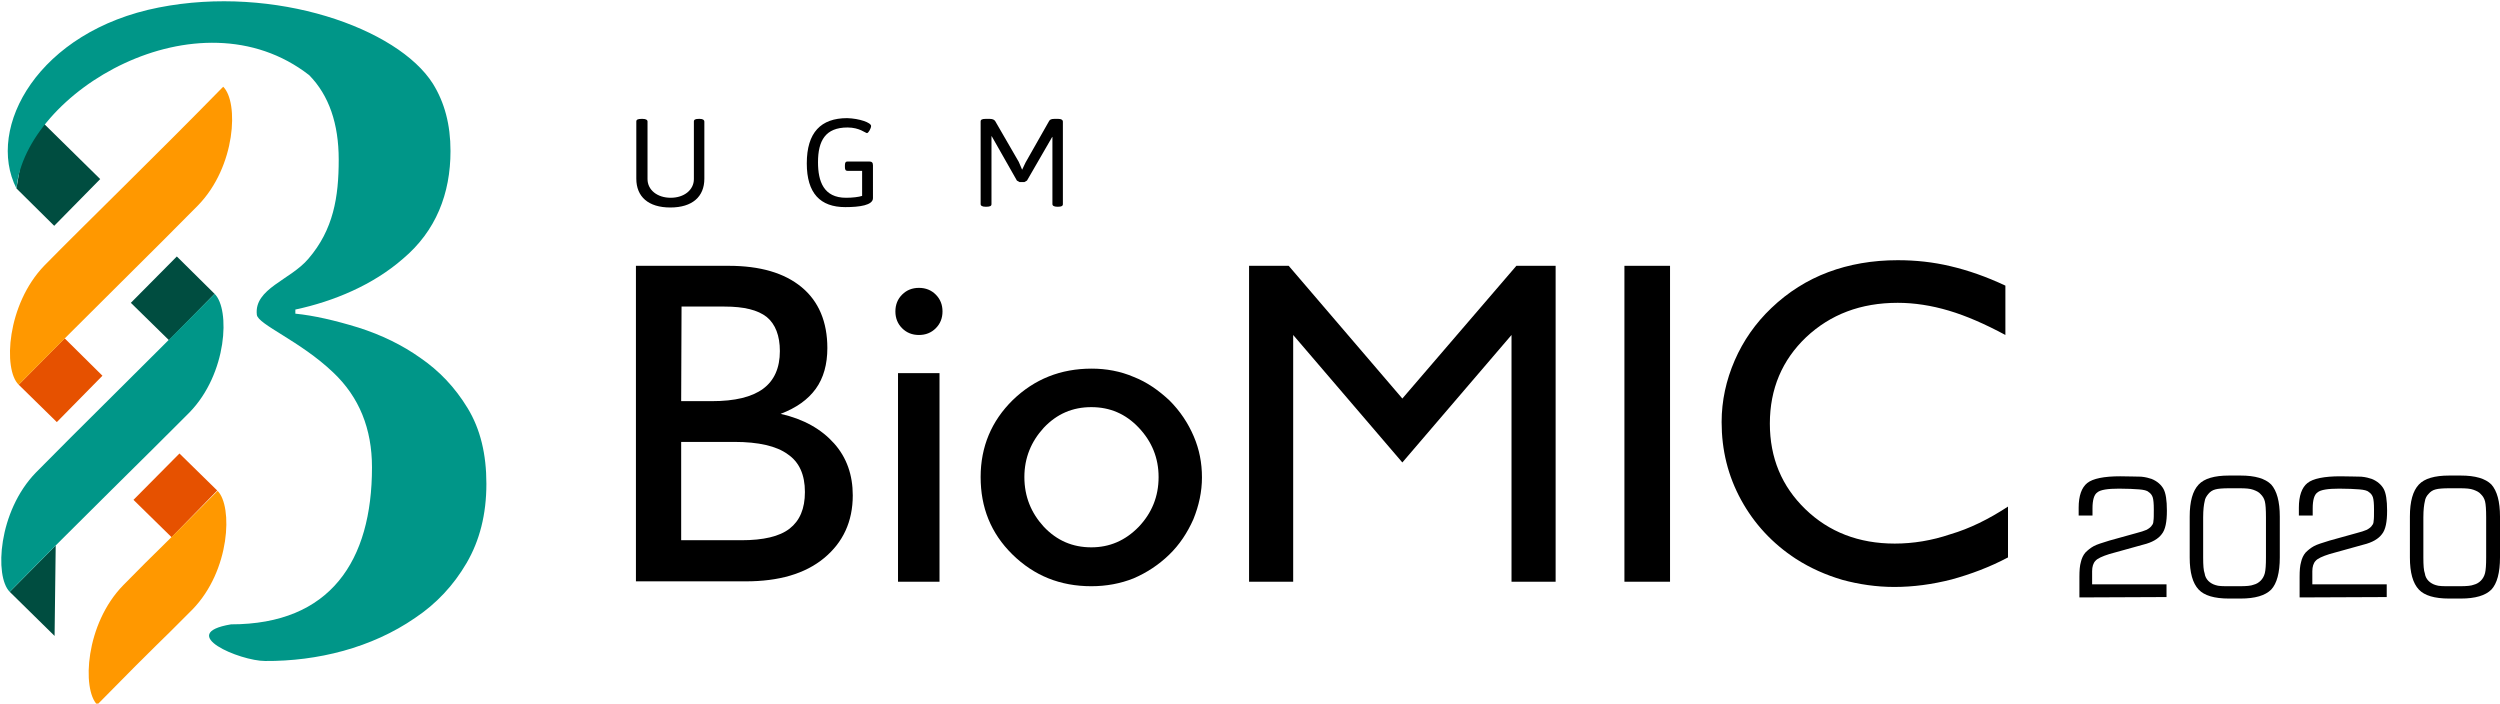 <?xml version="1.0" encoding="utf-8"?>
<!-- Generator: Adobe Illustrator 22.1.0, SVG Export Plug-In . SVG Version: 6.00 Build 0)  -->
<svg version="1.1" id="Layer_1" xmlns="http://www.w3.org/2000/svg" xmlns:xlink="http://www.w3.org/1999/xlink" x="0px" y="0px"
	 viewBox="0 0 668.7 188.2" style="enable-background:new 0 0 668.7 188.2;" xml:space="preserve">
<style type="text/css">
	.st0{fill:#004D40;}
	.st1{fill:#E65100;}
	.st2{fill:#FF9800;}
	.st3{fill:#009688;}
	.st4{fill:none;}
	.st5{fill:#307ABD;}
	.st6{fill:#306BA4;}
</style>
<g id="Layer_x0020_1">
	<g id="_2777238904016">
		<polygon class="st0" points="2.6,158.3 14.9,145.9 14.6,170.1 		"/>
		<polygon class="st1" points="35.7,133.7 48,121.3 58.1,131.2 45.9,143.7 		"/>
		<polygon class="st1" points="5,102.9 17.3,90.5 27.4,100.5 15.2,112.9 		"/>
		<polygon class="st0" points="35,81 47.3,68.6 57.4,78.6 45.2,91 		"/>
		<polygon class="st0" points="4.4,50.4 8,29.4 26.8,47.9 14.5,60.4 		"/>
		<path class="st2" d="M11.9,71c10.6-10.8,29.5-29.1,47.8-47.8c4.2,4.1,3.4,21.3-6.7,31.7c-10.5,10.7-29.6,29.4-48,48
			C0.8,98.9,1.8,81.4,11.9,71z"/>
		<path class="st3" d="M9.6,126.4C20.2,115.6,39,97.2,57.4,78.6c4.2,4.1,3.4,21.3-6.7,31.7C40.1,121,21,139.6,2.6,158.3
			C-1.5,154.2-0.5,136.8,9.6,126.4z"/>
		<path class="st2" d="M33,156.5c10.6-10.8,6.8-6.6,25.2-25.2c4.1,4.1,3.4,21.3-6.7,31.7c-10.6,10.7-7.1,6.8-25.5,25.5
			C21.9,184.4,22.8,166.9,33,156.5z"/>
		<path class="st3" d="M112.4,95.7c5.1,3.5,9.3,7.9,12.7,13.5c3.4,5.6,5,12.3,5,20.2c0,8.2-1.8,15.2-5.3,21.2s-8.1,10.9-13.8,14.7
			c-11.6,8-26.1,11.6-40.1,11.5c-6.7,0-24-7.3-9.1-9.8c26.6,0,37.7-17,37.7-42c0-10.3-3.4-18.8-10.4-25.4
			C80.3,91.2,69,86.8,68.7,84.2c-0.8-7,9-9.3,13.8-15c6.7-7.8,8.1-16.5,8.1-26.5c0-9.6-2.6-17.2-7.9-22.6C53-3,6.8,24.6,4.4,50.4
			C-3.9,34.1,10.3,8.3,42.5,2c31-6.1,63.9,5.5,73.3,20.4c3.1,5,4.7,10.9,4.7,18c0,11.4-3.9,21.4-12.7,28.8c-8,7-18.5,11.4-28.8,13.6
			v1.1c5,0.5,10.6,1.8,16.8,3.7C102.1,89.6,107.6,92.3,112.4,95.7z"/>
	</g>
	<path d="M182.2,118.3v26.2h16.1c5.9,0,10.2-1,12.9-3.1s4.1-5.3,4.1-9.8c0-4.6-1.5-8-4.6-10.1c-3-2.2-7.8-3.3-14.3-3.3h-14.2V118.3z
		 M170.1,155.6V71.1h24.8c8.4,0,14.9,1.9,19.5,5.7c4.6,3.8,6.9,9.3,6.9,16.3c0,4.3-1,8-3.1,10.9s-5.2,5.1-9.4,6.7
		c6.2,1.4,10.9,4.1,14.3,7.9c3.4,3.8,5,8.5,5,13.9c0,7-2.6,12.6-7.7,16.8s-12.1,6.2-20.9,6.2h-29.4L170.1,155.6L170.1,155.6z
		 M182.2,107.3h8.2c6.2,0,10.7-1.1,13.7-3.3c3-2.2,4.5-5.6,4.5-10.1c0-4.1-1.2-7.2-3.5-9.1c-2.4-1.9-6.1-2.8-11.3-2.8h-11.5
		L182.2,107.3L182.2,107.3z"/>
	<path id="_x31__1_" d="M239.5,83.3c0-1.8,0.6-3.3,1.8-4.5s2.7-1.8,4.5-1.8s3.3,0.6,4.5,1.8c1.2,1.2,1.8,2.7,1.8,4.5
		s-0.6,3.3-1.8,4.5s-2.7,1.8-4.5,1.8s-3.3-0.6-4.5-1.8S239.5,85.1,239.5,83.3z M240.2,155.6V99.8h11.1v55.8H240.2z"/>
	<path id="_x32__1_" d="M274,127.6c0,5.2,1.8,9.6,5.2,13.3c3.5,3.7,7.7,5.5,12.7,5.5c4.9,0,9.1-1.8,12.7-5.5
		c3.5-3.7,5.3-8.1,5.3-13.3c0-5.1-1.8-9.5-5.3-13.2s-7.7-5.5-12.7-5.5s-9.2,1.8-12.7,5.5C275.8,118.1,274,122.5,274,127.6z
		 M262.3,127.6c0-8.1,2.9-15,8.6-20.6c5.8-5.6,12.8-8.4,21.1-8.4c3.9,0,7.7,0.7,11.2,2.2c3.6,1.4,6.7,3.6,9.6,6.3
		c2.9,2.9,5,6.1,6.5,9.6s2.2,7.1,2.2,11c0,3.8-0.8,7.5-2.3,11.2c-1.6,3.6-3.7,6.8-6.5,9.5s-6,4.8-9.5,6.3c-3.5,1.4-7.3,2.1-11.3,2.1
		c-8.3,0-15.3-2.8-21.1-8.5S262.3,135.7,262.3,127.6z"/>
	<polygon id="_x33__1_" points="334.1,155.6 334.1,71.1 344.7,71.1 375.1,106.6 405.6,71.1 416.1,71.1 416.1,155.6 404.3,155.6 
		404.3,89.6 375.1,123.7 345.9,89.6 345.9,155.6 	"/>
	<polygon id="_x34_" points="434.5,155.6 434.5,71.1 446.7,71.1 446.7,155.6 	"/>
	<path id="_x35_" d="M537.1,135.5v13.6c-4.9,2.6-10,4.5-15.1,5.9c-5.1,1.3-10.2,2-15.3,2c-4.8,0-9.5-0.7-13.9-1.9
		c-4.4-1.3-8.5-3.1-12.4-5.6c-6.3-4.1-11.2-9.4-14.7-15.8s-5.2-13.3-5.2-20.8c0-5.7,1.2-11.2,3.5-16.5s5.6-10,9.8-14
		c4.5-4.3,9.6-7.5,15.2-9.6s11.8-3.2,18.6-3.2c4.8,0,9.5,0.5,14.1,1.6c4.7,1.1,9.6,2.8,14.7,5.2v13.2c-5.4-2.9-10.4-5.1-15.1-6.5
		c-4.7-1.4-9.3-2.1-13.7-2.1c-9.9,0-18,3.1-24.5,9.2c-6.4,6.1-9.7,13.8-9.7,23.1c0,9.2,3.2,16.8,9.5,22.9c6.3,6.1,14.3,9.2,23.9,9.2
		c4.9,0,9.9-0.8,14.9-2.5C526.8,141.4,531.9,138.9,537.1,135.5z"/>
	<g id="_2777238902928">
		<path d="M188.4,32.5v15.3c0,4.8-3.2,7.7-9.1,7.7c-5.9,0-9.1-2.9-9.1-7.7V32.5c0-0.5,0.4-0.7,1.4-0.7h0.3c0.9,0,1.3,0.3,1.3,0.7
			v15.4c0,2.9,2.6,5,6.2,5c3.6,0,6.2-2.1,6.2-5V32.5c0-0.5,0.4-0.7,1.3-0.7h0.3C188,31.8,188.4,32.1,188.4,32.5z"/>
		<path d="M233,33.7c0,0.6-0.7,1.9-1.1,1.9c-0.4,0-2-1.5-5.2-1.5c-5.9,0-7.9,3.5-7.9,9.3c0,5.1,1.5,9.5,7.5,9.5
			c1.7,0,3.4-0.2,4.3-0.5v-6.7h-3.9c-0.5,0-0.7-0.3-0.7-1v-0.5c0-0.7,0.2-1,0.7-1h5.8c0.7,0,1,0.3,1,1V53c0,1.9-3.6,2.4-7.4,2.4
			c-6.7,0-10.3-3.7-10.3-11.7c0-8.3,3.8-12.1,10.8-12.1C229.9,31.7,233,32.8,233,33.7z"/>
		<path d="M284.3,32.5v22.1c0,0.5-0.4,0.7-1.3,0.7h-0.2c-0.9,0-1.3-0.3-1.3-0.7v-18l-0.1,0.1l-6.7,11.6l-0.7,0.4h-1.3l-0.7-0.4
			l-6.7-11.8l-0.1-0.1v18.2c0,0.5-0.4,0.7-1.4,0.7h-0.2c-0.9,0-1.3-0.3-1.3-0.7V32.5c0-0.5,0.4-0.7,1.3-0.7h1.2
			c0.8,0,1.2,0.3,1.4,0.6l6.3,10.9l0.9,2.1l0.9-1.9l6.3-11.1c0.2-0.4,0.6-0.6,1.4-0.6h1.1C283.9,31.8,284.3,32.1,284.3,32.5z"/>
	</g>
</g>
<g id="Layer_x0020_1_1_">
	<g id="_1916240767312">
		<path class="st4" d="M71.8-8.8"/>
		<path class="st5" d="M71.8-8.8"/>
		<path class="st6" d="M71.8-8.8"/>
		<path d="M556.2,159.8v-5.5c0-1.7,0.1-3,0.4-4c0.2-0.9,0.6-1.8,1.2-2.5c0.6-0.6,1.3-1.2,2.2-1.7s2.3-0.9,4.2-1.5l7.2-2
			c1.2-0.3,2.1-0.6,2.8-0.9c0.7-0.4,1.2-0.8,1.4-1.2c0.2-0.2,0.4-0.6,0.4-1.2c0.1-0.5,0.1-1.5,0.1-3c0-1.6-0.1-2.7-0.3-3.3
			c-0.2-0.6-0.6-1.1-1.1-1.4c-0.4-0.4-1.3-0.6-2.5-0.7c-1.3-0.1-3.1-0.2-5.4-0.2c-3,0-5,0.3-5.8,1c-0.9,0.6-1.3,2.1-1.3,4.3v1.9H556
			v-2.1c0-3.2,0.8-5.4,2.3-6.6c1.5-1.2,4.5-1.8,8.8-1.8c2.4,0,4.3,0.1,5.6,0.1c1.2,0.1,2.2,0.4,2.8,0.6c1.5,0.6,2.6,1.6,3.2,2.7
			c0.6,1.1,0.9,3,0.9,5.8c0,3-0.4,5.1-1.4,6.3c-0.9,1.2-2.5,2.2-5,2.8l-9,2.5c-1.9,0.6-3.2,1.2-3.7,1.8c-0.6,0.6-0.9,1.6-0.9,2.8
			v3.5h19.9v3.4L556.2,159.8L556.2,159.8L556.2,159.8z"/>
		<path id="_1" d="M596.3,156.8h2.8c1.7,0,3-0.1,3.7-0.4c0.8-0.2,1.4-0.6,1.9-1.1s0.9-1.2,1.1-2c0.2-0.8,0.3-2.2,0.3-4.2v-0.5v-10.2
			c0-2.1-0.1-3.5-0.3-4.3c-0.2-0.8-0.6-1.4-1.1-1.9c-0.5-0.6-1.2-0.9-2-1.2c-0.8-0.3-2-0.4-3.6-0.4h-2.8c-1.7,0-3,0.1-3.7,0.3
			c-0.8,0.2-1.4,0.6-1.9,1.2c-0.5,0.6-0.9,1.2-1,2c-0.2,0.8-0.4,2.2-0.4,4.3v0.5v10.2c0,2.1,0.1,3.5,0.4,4.3c0.1,0.8,0.5,1.5,1,2
			s1.2,0.9,1.9,1.1C593.4,156.8,594.6,156.8,596.3,156.8z M596.2,160.1c-3.9,0-6.6-0.8-8.1-2.4c-1.6-1.7-2.4-4.5-2.4-8.6v-10.9
			c0-4.1,0.8-6.9,2.4-8.6c1.5-1.6,4.2-2.4,8.1-2.4h3.1c3.9,0,6.6,0.8,8.2,2.4c1.5,1.7,2.3,4.5,2.3,8.6v10.9c0,4.1-0.8,7-2.3,8.6
			c-1.6,1.6-4.3,2.4-8.2,2.4H596.2z"/>
		<path d="M615.1,159.8v-5.5c0-1.7,0.1-3,0.4-4c0.2-0.9,0.6-1.8,1.2-2.5c0.6-0.6,1.3-1.2,2.2-1.7s2.3-0.9,4.2-1.5l7.2-2
			c1.2-0.3,2.1-0.6,2.8-0.9c0.7-0.4,1.2-0.8,1.4-1.2c0.2-0.2,0.4-0.6,0.4-1.2c0.1-0.5,0.1-1.5,0.1-3c0-1.6-0.1-2.7-0.3-3.3
			c-0.2-0.6-0.6-1.1-1.1-1.4c-0.4-0.4-1.3-0.6-2.5-0.7c-1.3-0.1-3.1-0.2-5.4-0.2c-3,0-5,0.3-5.8,1c-0.9,0.6-1.3,2.1-1.3,4.3v1.9
			h-3.7v-2.1c0-3.2,0.8-5.4,2.3-6.6c1.5-1.2,4.5-1.8,8.8-1.8c2.4,0,4.3,0.1,5.6,0.1c1.2,0.1,2.2,0.4,2.8,0.6
			c1.5,0.6,2.6,1.6,3.2,2.7c0.6,1.1,0.9,3,0.9,5.8c0,3-0.4,5.1-1.4,6.3c-0.9,1.2-2.5,2.2-5,2.8l-9,2.5c-1.9,0.6-3.2,1.2-3.7,1.8
			c-0.6,0.6-0.9,1.6-0.9,2.8v3.5h19.9v3.4L615.1,159.8L615.1,159.8L615.1,159.8z"/>
		<path id="_1_1_" d="M655.2,156.8h2.8c1.7,0,3-0.1,3.7-0.4c0.8-0.2,1.4-0.6,1.9-1.1s0.9-1.2,1.1-2s0.3-2.2,0.3-4.2v-0.5v-10.2
			c0-2.1-0.1-3.5-0.3-4.3s-0.6-1.4-1.1-1.9c-0.5-0.6-1.2-0.9-2-1.2c-0.8-0.3-2-0.4-3.6-0.4h-2.8c-1.7,0-3,0.1-3.7,0.3
			c-0.8,0.2-1.4,0.6-1.9,1.2c-0.5,0.5-0.9,1.2-1,2c-0.2,0.8-0.4,2.2-0.4,4.3v0.5v10.2c0,2.1,0.1,3.5,0.4,4.3c0.1,0.8,0.5,1.5,1,2
			s1.2,0.9,1.9,1.1C652.3,156.8,653.5,156.8,655.2,156.8z M655.1,160.1c-3.9,0-6.6-0.8-8.1-2.4c-1.6-1.7-2.4-4.5-2.4-8.6v-10.9
			c0-4.1,0.8-6.9,2.4-8.6c1.5-1.6,4.2-2.4,8.1-2.4h3.1c3.9,0,6.6,0.8,8.2,2.4c1.5,1.7,2.3,4.5,2.3,8.6v10.9c0,4.1-0.8,7-2.3,8.6
			c-1.6,1.6-4.3,2.4-8.2,2.4H655.1z"/>
	</g>
</g>
</svg>
